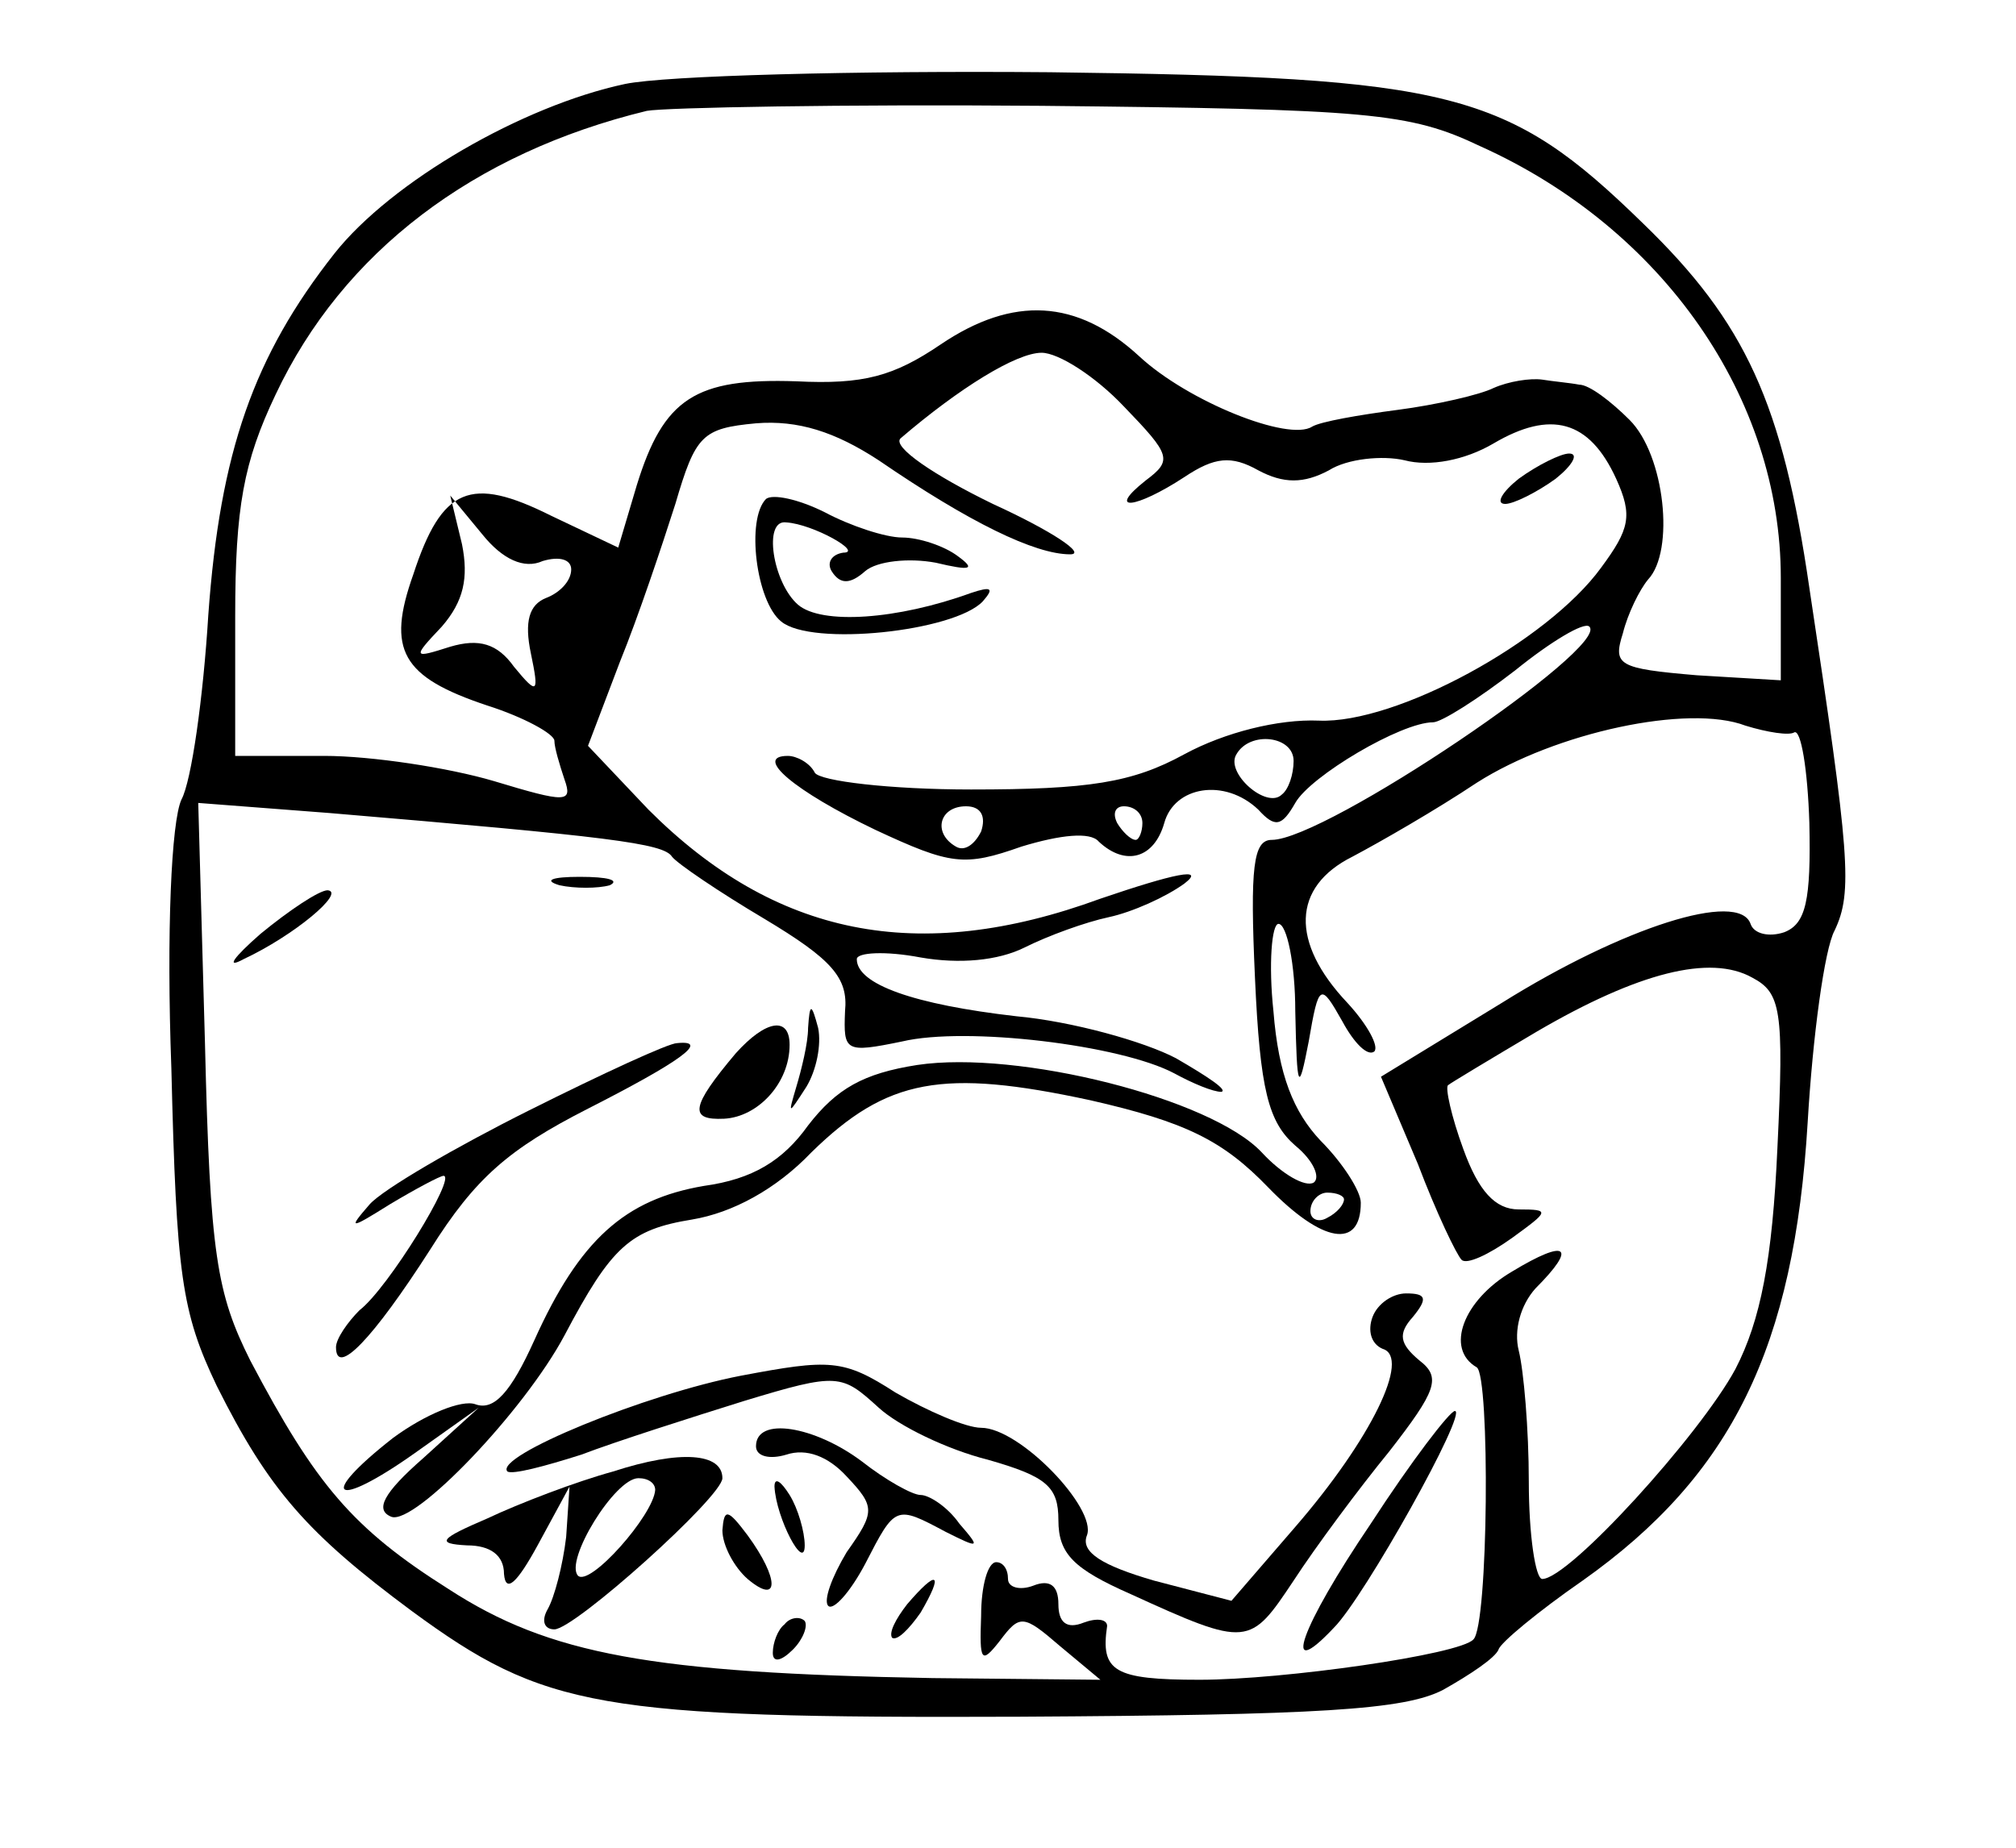 <?xml version="1.0" standalone="no"?>
<!DOCTYPE svg PUBLIC "-//W3C//DTD SVG 20010904//EN"
 "http://www.w3.org/TR/2001/REC-SVG-20010904/DTD/svg10.dtd">
<svg version="1.0" xmlns="http://www.w3.org/2000/svg"
 width="120pt" height="110pt" viewBox="0 0 120 110"
 preserveAspectRatio="xMidYMid meet">
<g transform="translate(0,110) scale(0.1,-0.1)"
fill="#000000" stroke="none">
<path d="M372 1050 c-61 -13 -139 -58 -173 -101 -48 -61 -68 -118 -75 -215 -3
-49 -10 -99 -16 -110 -6 -13 -9 -79 -6 -160 3 -123 6 -145 27 -189 31 -62 54
-88 116 -134 79 -58 111 -64 362 -63 178 1 229 4 252 16 16 9 31 19 33 24 1 4
24 23 50 41 89 63 126 139 134 273 3 51 10 103 16 114 11 23 9 45 -15 204 -16
110 -38 158 -99 217 -81 79 -113 87 -353 90 -116 1 -229 -2 -253 -7z m509 -37
c109 -49 179 -150 179 -257 l0 -61 -50 3 c-47 4 -50 6 -44 25 3 12 10 26 15
32 16 17 10 74 -11 95 -11 11 -24 21 -30 21 -5 1 -16 2 -22 3 -7 1 -20 -1 -29
-5 -8 -4 -34 -10 -57 -13 -23 -3 -46 -7 -51 -10 -14 -9 -74 15 -103 42 -37 34
-75 36 -118 7 -28 -19 -46 -24 -86 -22 -60 2 -79 -10 -95 -62 l-11 -37 -40 19
c-48 24 -65 17 -82 -35 -16 -45 -7 -61 44 -78 22 -7 40 -17 40 -21 0 -4 3 -14
6 -23 5 -14 1 -14 -42 -1 -27 8 -73 15 -101 15 l-53 0 0 83 c0 65 5 92 24 132
40 85 118 144 221 169 11 2 117 4 235 3 195 -2 219 -4 261 -24z m-212 -155
c28 -29 29 -32 13 -44 -24 -19 -6 -17 23 2 18 12 28 13 44 4 15 -8 27 -8 42 0
11 7 32 9 45 6 15 -4 36 0 53 10 34 20 57 14 73 -21 10 -22 8 -30 -9 -53 -32
-44 -122 -93 -168 -91 -24 1 -56 -7 -80 -20 -31 -17 -57 -21 -127 -21 -48 0
-90 5 -93 10 -3 6 -11 10 -16 10 -21 0 4 -21 52 -44 45 -21 53 -22 87 -10 23
7 41 9 46 3 16 -15 33 -10 39 11 6 22 36 27 56 8 10 -11 14 -10 22 4 9 16 63
48 82 48 5 0 27 14 49 31 21 17 41 29 44 26 13 -12 -157 -127 -189 -127 -11 0
-13 -16 -10 -82 3 -67 8 -86 24 -100 11 -9 15 -19 11 -22 -5 -3 -19 5 -31 18
-30 32 -145 61 -205 52 -32 -5 -48 -14 -65 -36 -15 -21 -33 -32 -62 -36 -47
-8 -74 -32 -101 -92 -14 -31 -24 -42 -35 -38 -8 3 -30 -6 -49 -20 -46 -36 -35
-43 13 -9 l38 27 -33 -30 c-24 -21 -29 -31 -19 -35 14 -5 79 63 103 108 28 53
39 63 76 69 24 4 50 18 71 40 45 44 78 50 166 31 57 -13 79 -24 106 -52 32
-33 55 -37 55 -9 0 7 -11 24 -24 37 -16 17 -25 39 -28 77 -3 28 -1 52 3 52 5
0 10 -24 10 -52 1 -48 2 -49 8 -18 6 35 7 35 20 12 7 -13 15 -21 19 -18 3 3
-4 16 -16 29 -34 36 -33 69 3 87 17 9 50 28 74 44 47 30 126 47 160 34 13 -4
26 -6 29 -4 4 2 8 -22 9 -54 1 -46 -2 -60 -15 -65 -9 -3 -18 -1 -20 5 -7 20
-76 -2 -148 -47 l-72 -44 22 -52 c11 -29 23 -54 26 -57 3 -3 16 3 30 13 22 16
23 17 4 17 -14 0 -24 11 -33 36 -7 19 -11 37 -9 38 1 1 26 16 53 32 60 35 103
46 128 32 17 -9 19 -19 15 -101 -3 -67 -10 -103 -25 -132 -21 -39 -99 -125
-115 -125 -4 0 -8 26 -8 58 0 31 -3 66 -6 78 -3 12 1 27 10 37 25 25 19 30
-14 10 -29 -17 -40 -46 -21 -57 8 -5 7 -154 -2 -162 -8 -9 -113 -24 -163 -24
-51 0 -59 5 -55 32 0 4 -6 5 -14 2 -10 -4 -15 0 -15 11 0 11 -5 15 -15 11 -8
-3 -15 -1 -15 4 0 6 -3 10 -7 10 -5 0 -9 -14 -9 -32 -1 -27 0 -29 11 -15 12
16 14 16 36 -3 l24 -20 -100 1 c-167 3 -228 14 -288 53 -57 36 -79 62 -118
136 -20 40 -24 63 -27 189 l-4 143 78 -6 c166 -14 199 -18 204 -26 3 -4 28
-21 55 -37 40 -24 50 -35 48 -55 -1 -24 0 -25 34 -18 38 9 130 -2 162 -19 11
-6 23 -11 28 -11 4 1 -8 9 -27 20 -19 10 -62 22 -95 25 -61 7 -95 19 -95 34 0
4 17 5 38 1 23 -4 46 -2 62 6 14 7 36 15 50 18 14 3 34 12 45 20 13 10 -6 6
-50 -9 -109 -40 -194 -22 -269 53 l-36 38 19 50 c11 27 25 69 33 94 12 41 16
45 48 48 25 2 47 -5 73 -22 54 -37 93 -56 114 -56 10 0 -11 14 -46 30 -35 17
-60 34 -55 39 35 30 69 51 84 51 10 0 32 -14 49 -32z m-346 -92 c10 3 17 1 17
-5 0 -7 -7 -14 -15 -17 -10 -4 -13 -14 -9 -33 5 -24 4 -25 -10 -8 -10 14 -21
17 -38 12 -22 -7 -23 -7 -5 12 13 15 16 29 12 49 l-7 29 19 -23 c12 -15 25
-21 36 -16z m447 -119 c0 -8 -3 -17 -7 -20 -9 -9 -34 13 -27 24 8 14 34 11 34
-4z m-186 -42 c-4 -8 -10 -12 -15 -9 -14 8 -10 24 6 24 9 0 12 -6 9 -15z m96
5 c0 -5 -2 -10 -4 -10 -3 0 -8 5 -11 10 -3 6 -1 10 4 10 6 0 11 -4 11 -10z
m120 -224 c0 -3 -4 -8 -10 -11 -5 -3 -10 -1 -10 4 0 6 5 11 10 11 6 0 10 -2
10 -4z"/>
<path d="M904 815 c-10 -8 -14 -15 -8 -15 5 0 19 7 30 15 10 8 14 15 8 15 -5
0 -19 -7 -30 -15z"/>
<path d="M456 803 c-12 -12 -6 -61 9 -73 18 -15 103 -6 120 12 7 8 5 9 -7 5
-44 -16 -89 -19 -103 -7 -15 13 -21 51 -7 49 16 -1 46 -18 34 -18 -7 -1 -10
-6 -7 -11 5 -8 11 -8 20 0 7 6 26 8 42 5 21 -5 24 -4 13 4 -8 6 -23 11 -33 11
-10 0 -31 7 -46 15 -16 8 -31 11 -35 8z"/>
<path d="M333 573 c9 -2 23 -2 30 0 6 3 -1 5 -18 5 -16 0 -22 -2 -12 -5z"/>
<path d="M155 544 c-16 -14 -21 -21 -10 -15 30 14 61 40 50 41 -5 0 -23 -12
-40 -26z"/>
<path d="M481 488 c0 -9 -4 -25 -7 -35 -5 -17 -5 -17 6 0 6 10 9 25 7 35 -4
15 -5 15 -6 0z"/>
<path d="M438 473 c-27 -32 -28 -40 -7 -39 20 1 39 21 39 44 0 17 -14 15 -32
-5z"/>
<path d="M315 439 c-44 -22 -87 -47 -95 -56 -13 -15 -12 -15 12 0 15 9 30 17
32 17 8 0 -33 -67 -50 -80 -7 -7 -14 -17 -14 -22 0 -18 22 5 56 58 27 43 47
60 94 84 55 28 73 41 53 39 -5 0 -44 -18 -88 -40z"/>
<path d="M817 316 c-3 -8 -1 -16 6 -19 17 -5 -7 -54 -52 -106 l-38 -44 -46 12
c-31 9 -44 17 -40 27 6 16 -40 64 -63 64 -9 0 -32 10 -51 21 -31 20 -39 20
-92 10 -57 -11 -147 -48 -139 -57 3 -2 22 3 44 10 21 8 65 22 97 32 56 17 58
16 80 -4 12 -11 41 -25 65 -31 35 -10 42 -16 42 -36 0 -20 9 -29 43 -44 70
-32 71 -31 97 8 13 20 39 55 57 77 28 36 31 44 18 54 -12 10 -13 16 -4 26 9
11 8 14 -4 14 -8 0 -17 -6 -20 -14z"/>
<path d="M816 193 c-42 -62 -54 -96 -22 -62 18 18 80 129 72 129 -3 0 -26 -30
-50 -67z"/>
<path d="M450 239 c0 -6 8 -8 18 -5 12 4 25 -1 36 -13 17 -18 17 -21 0 -45 -9
-15 -14 -29 -11 -32 3 -3 13 8 22 25 18 35 18 35 48 19 20 -10 21 -10 8 5 -7
10 -18 17 -23 17 -5 0 -21 9 -35 20 -28 21 -63 27 -63 9z"/>
<path d="M365 224 c-22 -6 -56 -19 -75 -28 -28 -12 -31 -15 -12 -16 14 0 22
-6 22 -17 1 -12 8 -5 20 17 l19 35 -2 -30 c-2 -17 -7 -36 -11 -43 -4 -7 -2
-12 4 -12 12 0 100 79 100 90 0 15 -25 17 -65 4z m25 -11 c-1 -15 -39 -58 -46
-51 -8 9 22 58 36 58 6 0 10 -3 10 -7z"/>
<path d="M461 215 c1 -19 18 -51 18 -35 0 8 -4 22 -9 30 -5 8 -9 11 -9 5z"/>
<path d="M430 189 c0 -9 7 -22 15 -29 19 -16 19 0 0 26 -12 16 -14 16 -15 3z"/>
<path d="M540 145 c-7 -9 -11 -17 -9 -20 3 -2 10 5 17 15 14 24 10 26 -8 5z"/>
<path d="M467 133 c-4 -3 -7 -11 -7 -17 0 -6 5 -5 12 2 6 6 9 14 7 17 -3 3 -9
2 -12 -2z"/>
</g>
</svg>
